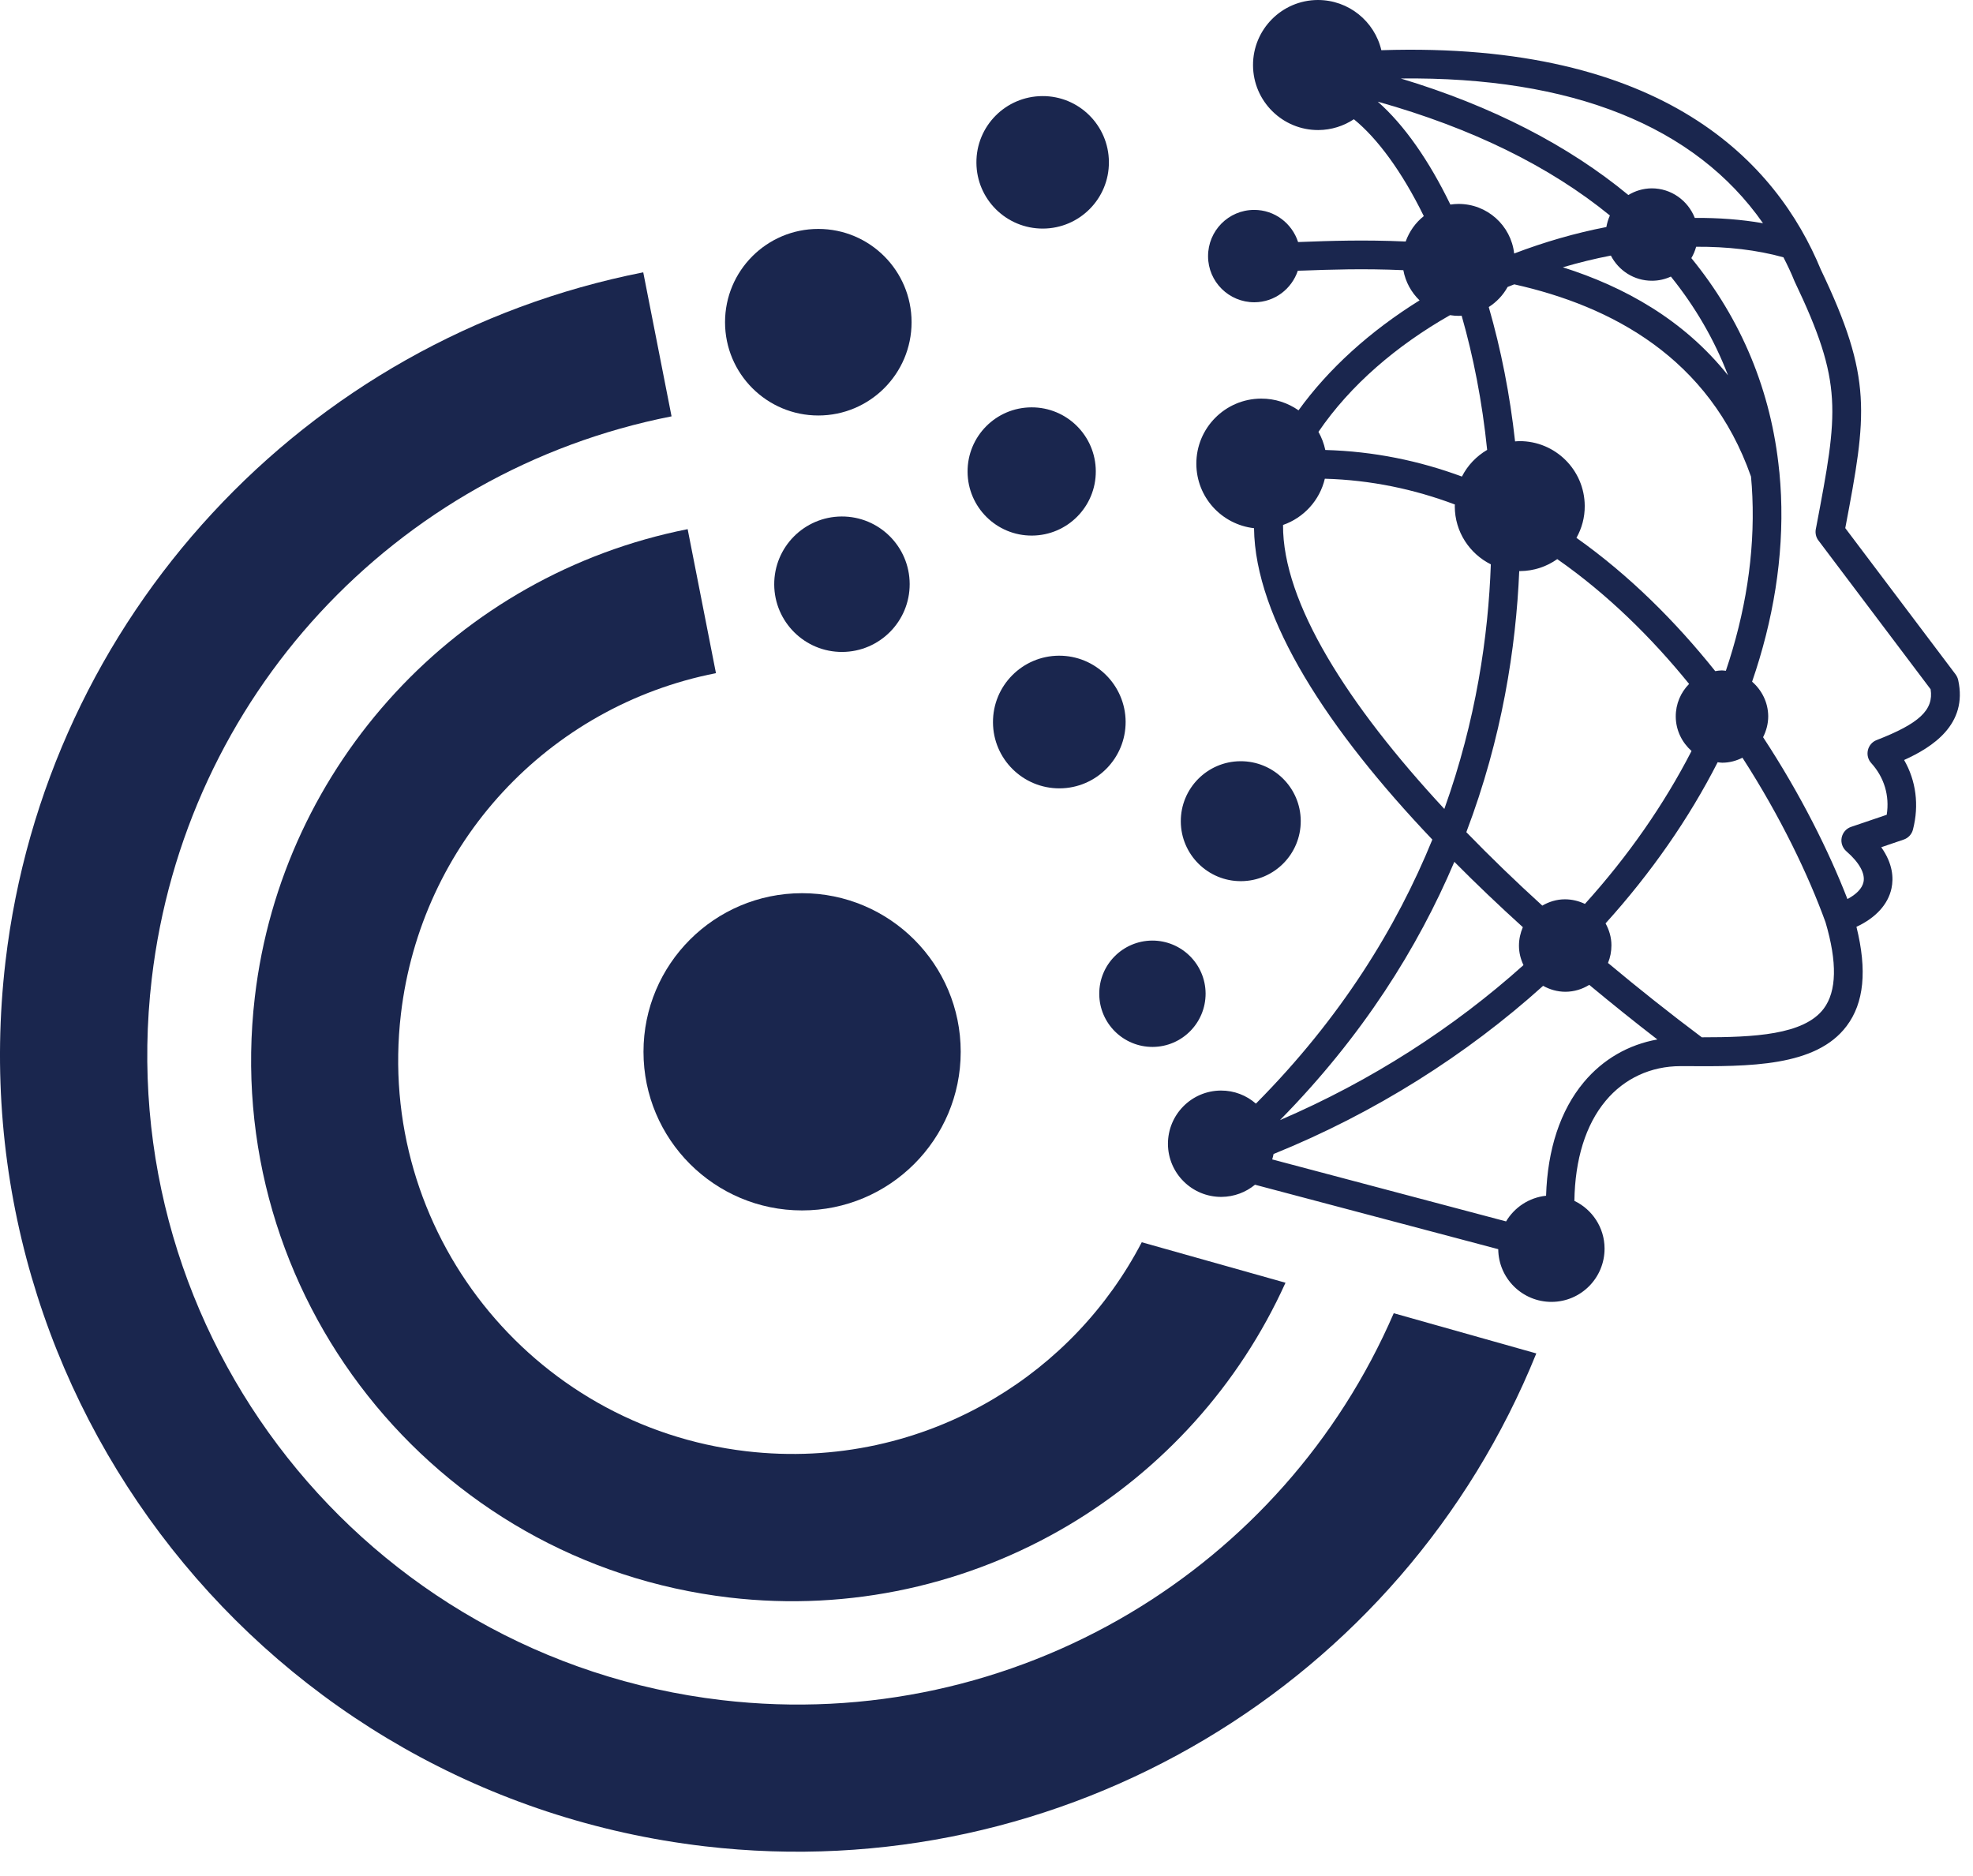 <svg width="81" height="77" viewBox="0 0 81 77" fill="none" xmlns="http://www.w3.org/2000/svg">
<path fill-rule="evenodd" clip-rule="evenodd" d="M42.82 9.384C44.322 9.377 45.536 8.152 45.525 6.65C45.517 5.148 44.293 3.934 42.791 3.945C41.288 3.953 40.075 5.177 40.086 6.679C40.093 8.182 41.318 9.391 42.82 9.384Z" fill="#1A264E"/>
<path fill-rule="evenodd" clip-rule="evenodd" d="M16.226 28.441C13.1 31.823 11.02 36.155 10.462 40.932C9.748 47.025 11.572 52.834 15.097 57.292C18.623 61.754 23.851 64.869 29.944 65.583C34.924 66.167 39.793 65.039 43.885 62.605C47.71 60.325 50.855 56.903 52.775 52.66L46.874 50.998C45.461 53.71 43.341 55.912 40.807 57.417C37.832 59.19 34.284 60.004 30.644 59.578C26.208 59.06 22.401 56.789 19.833 53.544C17.265 50.296 15.937 46.071 16.459 41.631C16.87 38.127 18.375 34.968 20.64 32.518C22.907 30.066 25.941 28.312 29.393 27.635L28.231 21.723C23.507 22.659 19.345 25.067 16.226 28.441Z" fill="#1A264E"/>
<path fill-rule="evenodd" clip-rule="evenodd" d="M46.39 66.224C41.477 69.147 35.624 70.497 29.631 69.794C22.309 68.936 16.03 65.192 11.798 59.835C7.562 54.477 5.371 47.504 6.23 40.182C6.907 34.41 9.397 29.197 13.133 25.157C16.878 21.106 21.876 18.213 27.57 17.092L26.408 11.18C19.442 12.552 13.311 16.1 8.716 21.069C4.11 26.045 1.05 32.435 0.225 39.475C-0.826 48.451 1.86 57.004 7.055 63.579C12.249 70.153 19.952 74.741 28.927 75.795C36.264 76.654 43.438 74.996 49.468 71.407C55.462 67.841 60.316 62.369 63.072 55.562L57.219 53.911C54.937 59.184 51.093 63.423 46.39 66.224Z" fill="#1A264E"/>
<path fill-rule="evenodd" clip-rule="evenodd" d="M80.392 27.918C80.374 27.837 80.337 27.759 80.288 27.689L75.756 21.68C76.644 17 76.888 15.531 74.75 11.062C72.948 6.7 68.35 1.687 56.71 2.061C56.433 0.877 55.367 -0.004 54.098 1.16153e-05C52.626 0.007 51.434 1.21 51.442 2.682C51.449 4.155 52.652 5.346 54.124 5.339C54.664 5.335 55.164 5.172 55.582 4.895C56.544 5.675 57.557 7.044 58.453 8.872C58.116 9.138 57.857 9.501 57.709 9.915C56.029 9.838 54.55 9.889 53.491 9.93C53.425 9.934 53.358 9.934 53.292 9.937C53.044 9.172 52.333 8.613 51.483 8.617C50.435 8.62 49.592 9.475 49.596 10.522C49.599 11.569 50.454 12.413 51.501 12.409C52.333 12.405 53.029 11.861 53.281 11.114C53.362 11.11 53.44 11.11 53.532 11.107C54.553 11.07 55.985 11.018 57.613 11.092C57.702 11.573 57.938 12.002 58.279 12.331C56.233 13.604 54.535 15.147 53.31 16.845C52.874 16.541 52.344 16.36 51.771 16.364C50.299 16.371 49.107 17.574 49.115 19.046C49.122 20.415 50.154 21.532 51.483 21.684C51.527 25.399 54.527 29.971 58.804 34.467C57.339 38.063 55.053 41.788 51.56 45.307C51.175 44.97 50.672 44.767 50.121 44.77C48.915 44.778 47.946 45.758 47.949 46.964C47.957 48.17 48.937 49.14 50.143 49.136C50.669 49.132 51.15 48.944 51.523 48.636L61.509 51.282C61.52 52.484 62.5 53.45 63.703 53.446C64.909 53.439 65.878 52.458 65.874 51.252C65.871 50.39 65.364 49.647 64.635 49.299C64.661 47.597 65.094 46.18 65.919 45.192C66.685 44.271 67.776 43.768 68.993 43.768C69.001 43.768 69.008 43.768 69.015 43.768H69.163C71.812 43.786 74.554 43.797 75.812 42.121C76.526 41.174 76.659 39.839 76.215 38.048C76.999 37.685 77.514 37.13 77.654 36.468C77.743 36.05 77.713 35.458 77.233 34.781L78.154 34.467C78.342 34.404 78.487 34.248 78.535 34.056C78.794 33.053 78.661 32.051 78.172 31.2C79.326 30.678 80.795 29.746 80.392 27.918ZM72.379 9.164C71.49 9.009 70.551 8.939 69.578 8.946C69.3 8.236 68.612 7.729 67.806 7.732C67.454 7.736 67.132 7.836 66.851 8.006C64.387 5.971 61.25 4.351 57.506 3.222C64.524 3.141 69.589 5.169 72.379 9.164ZM69.445 30.83C68.316 33.027 66.84 35.147 65.068 37.108C64.82 36.99 64.543 36.919 64.246 36.919C63.906 36.919 63.592 37.019 63.318 37.178C62.223 36.183 61.179 35.173 60.199 34.163C61.668 30.293 62.237 26.59 62.371 23.445C62.382 23.445 62.393 23.445 62.404 23.445C62.974 23.441 63.499 23.26 63.932 22.953C65.993 24.392 67.802 26.175 69.345 28.077C69.004 28.421 68.793 28.898 68.797 29.42C68.801 29.986 69.056 30.482 69.445 30.83ZM64.72 22.08C64.938 21.692 65.064 21.244 65.06 20.767C65.053 19.294 63.851 18.103 62.378 18.11C62.319 18.11 62.26 18.117 62.2 18.121C61.99 16.205 61.62 14.336 61.12 12.605C61.442 12.398 61.709 12.117 61.894 11.78C61.982 11.743 62.075 11.71 62.167 11.673C66.152 12.564 70.173 14.684 71.886 19.564C71.912 19.834 71.931 20.108 71.942 20.386C72.042 22.764 71.653 25.177 70.854 27.537C70.799 27.533 70.743 27.522 70.688 27.522C70.595 27.522 70.506 27.537 70.418 27.552C68.801 25.528 66.899 23.623 64.72 22.08ZM64.161 10.973C64.816 10.781 65.475 10.618 66.133 10.492C66.451 11.107 67.084 11.528 67.824 11.525C68.102 11.525 68.361 11.462 68.597 11.354C69.596 12.594 70.384 13.948 70.943 15.409C69.126 13.127 66.688 11.773 64.161 10.973ZM56.562 4.173C60.436 5.261 63.632 6.837 66.093 8.846C66.026 8.994 65.978 9.153 65.948 9.32C64.687 9.564 63.414 9.93 62.163 10.407C62.034 9.257 61.054 8.365 59.87 8.372C59.759 8.372 59.648 8.384 59.544 8.398C58.671 6.597 57.65 5.128 56.562 4.173ZM59.529 12.938C59.648 12.956 59.77 12.967 59.892 12.967C59.929 12.967 59.97 12.964 60.007 12.96C60.484 14.625 60.85 16.475 61.054 18.469C60.613 18.728 60.251 19.105 60.018 19.564C58.271 18.917 56.399 18.528 54.409 18.473C54.353 18.206 54.257 17.958 54.128 17.729C55.441 15.802 57.346 14.181 59.529 12.938ZM52.674 21.551C53.525 21.255 54.18 20.541 54.39 19.653C56.285 19.705 58.068 20.086 59.729 20.711C59.729 20.737 59.725 20.767 59.725 20.792C59.729 21.836 60.332 22.731 61.205 23.168C61.102 26.109 60.599 29.572 59.296 33.209C55.327 28.932 52.655 24.733 52.674 21.551ZM59.707 35.38C60.602 36.283 61.542 37.178 62.519 38.063C62.419 38.296 62.36 38.555 62.36 38.825C62.36 39.11 62.43 39.376 62.545 39.62C59.685 42.188 56.296 44.374 52.548 45.984C55.937 42.539 58.209 38.91 59.707 35.38ZM65.02 44.43C64.054 45.588 63.532 47.19 63.473 49.088C62.774 49.162 62.175 49.565 61.831 50.142L52.23 47.597C52.252 47.523 52.27 47.449 52.285 47.375C56.451 45.688 60.21 43.301 63.351 40.471C63.625 40.623 63.936 40.715 64.272 40.715C64.631 40.712 64.96 40.608 65.245 40.431C66.167 41.196 67.099 41.947 68.042 42.673C66.859 42.883 65.808 43.486 65.02 44.43ZM74.872 41.407C74.058 42.491 71.994 42.584 69.866 42.584C68.557 41.603 67.266 40.578 66.015 39.532C66.107 39.309 66.156 39.065 66.156 38.806C66.156 38.481 66.063 38.177 65.915 37.907C67.78 35.843 69.334 33.612 70.517 31.292C70.58 31.3 70.643 31.311 70.706 31.311C71.006 31.311 71.283 31.233 71.535 31.107C73.1 33.531 74.247 35.932 74.946 37.863C75.431 39.506 75.405 40.697 74.872 41.407ZM77.044 30.382C76.862 30.452 76.729 30.608 76.685 30.797C76.641 30.985 76.692 31.185 76.822 31.326C77.358 31.918 77.58 32.665 77.458 33.449L75.997 33.945C75.797 34.011 75.649 34.182 75.608 34.389C75.568 34.596 75.642 34.807 75.801 34.947C76.33 35.406 76.581 35.858 76.504 36.213C76.448 36.472 76.211 36.716 75.845 36.908C75.087 34.955 73.925 32.613 72.382 30.264C72.512 30.005 72.593 29.716 72.593 29.405C72.589 28.836 72.33 28.332 71.931 27.985C72.8 25.462 73.226 22.879 73.118 20.334C73.104 20.015 73.081 19.705 73.052 19.394C73.052 19.372 73.048 19.353 73.044 19.331C72.719 16.049 71.487 13.104 69.437 10.596C69.522 10.452 69.589 10.296 69.633 10.13C70.91 10.122 72.123 10.259 73.218 10.563C73.381 10.881 73.537 11.207 73.673 11.547C75.679 15.746 75.468 16.874 74.565 21.629L74.546 21.725C74.517 21.887 74.554 22.058 74.654 22.187L79.26 28.296C79.393 29.146 78.79 29.705 77.044 30.382Z" fill="#1A264E"/>
<path fill-rule="evenodd" clip-rule="evenodd" d="M50.952 36.174C52.313 36.167 53.408 35.057 53.401 33.699C53.394 32.338 52.284 31.243 50.926 31.25C49.564 31.257 48.469 32.367 48.477 33.725C48.484 35.083 49.594 36.182 50.952 36.174Z" fill="#1A264E"/>
<path fill-rule="evenodd" clip-rule="evenodd" d="M45.129 40.807C45.136 42.013 46.117 42.983 47.323 42.979C48.529 42.972 49.498 41.991 49.495 40.785C49.487 39.579 48.507 38.61 47.301 38.613C46.095 38.621 45.121 39.601 45.129 40.807Z" fill="#1A264E"/>
<path fill-rule="evenodd" clip-rule="evenodd" d="M43.474 26.918C41.972 26.925 40.758 28.15 40.766 29.656C40.773 31.158 41.998 32.371 43.503 32.364C45.005 32.357 46.219 31.132 46.212 29.626C46.2 28.124 44.976 26.911 43.474 26.918Z" fill="#1A264E"/>
<path fill-rule="evenodd" clip-rule="evenodd" d="M37.346 23.971C37.339 22.435 36.088 21.196 34.553 21.203C33.017 21.211 31.778 22.461 31.785 23.996C31.793 25.532 33.043 26.771 34.578 26.764C36.114 26.756 37.353 25.506 37.346 23.971Z" fill="#1A264E"/>
<path fill-rule="evenodd" clip-rule="evenodd" d="M42.368 21.987C43.822 21.98 44.995 20.796 44.987 19.342C44.98 17.888 43.796 16.715 42.342 16.723C40.888 16.73 39.715 17.914 39.723 19.368C39.73 20.822 40.914 21.995 42.368 21.987Z" fill="#1A264E"/>
<path d="M33.595 17.057C35.71 17.057 37.424 15.342 37.424 13.228C37.424 11.113 35.71 9.398 33.595 9.398C31.48 9.398 29.766 11.113 29.766 13.228C29.766 15.342 31.48 17.057 33.595 17.057Z" fill="#1A264E"/>
<path d="M32.929 49.691C36.526 49.691 39.441 46.776 39.441 43.179C39.441 39.583 36.526 36.668 32.929 36.668C29.333 36.668 26.418 39.583 26.418 43.179C26.418 46.776 29.333 49.691 32.929 49.691Z" fill="#1A264E"/>
</svg>
